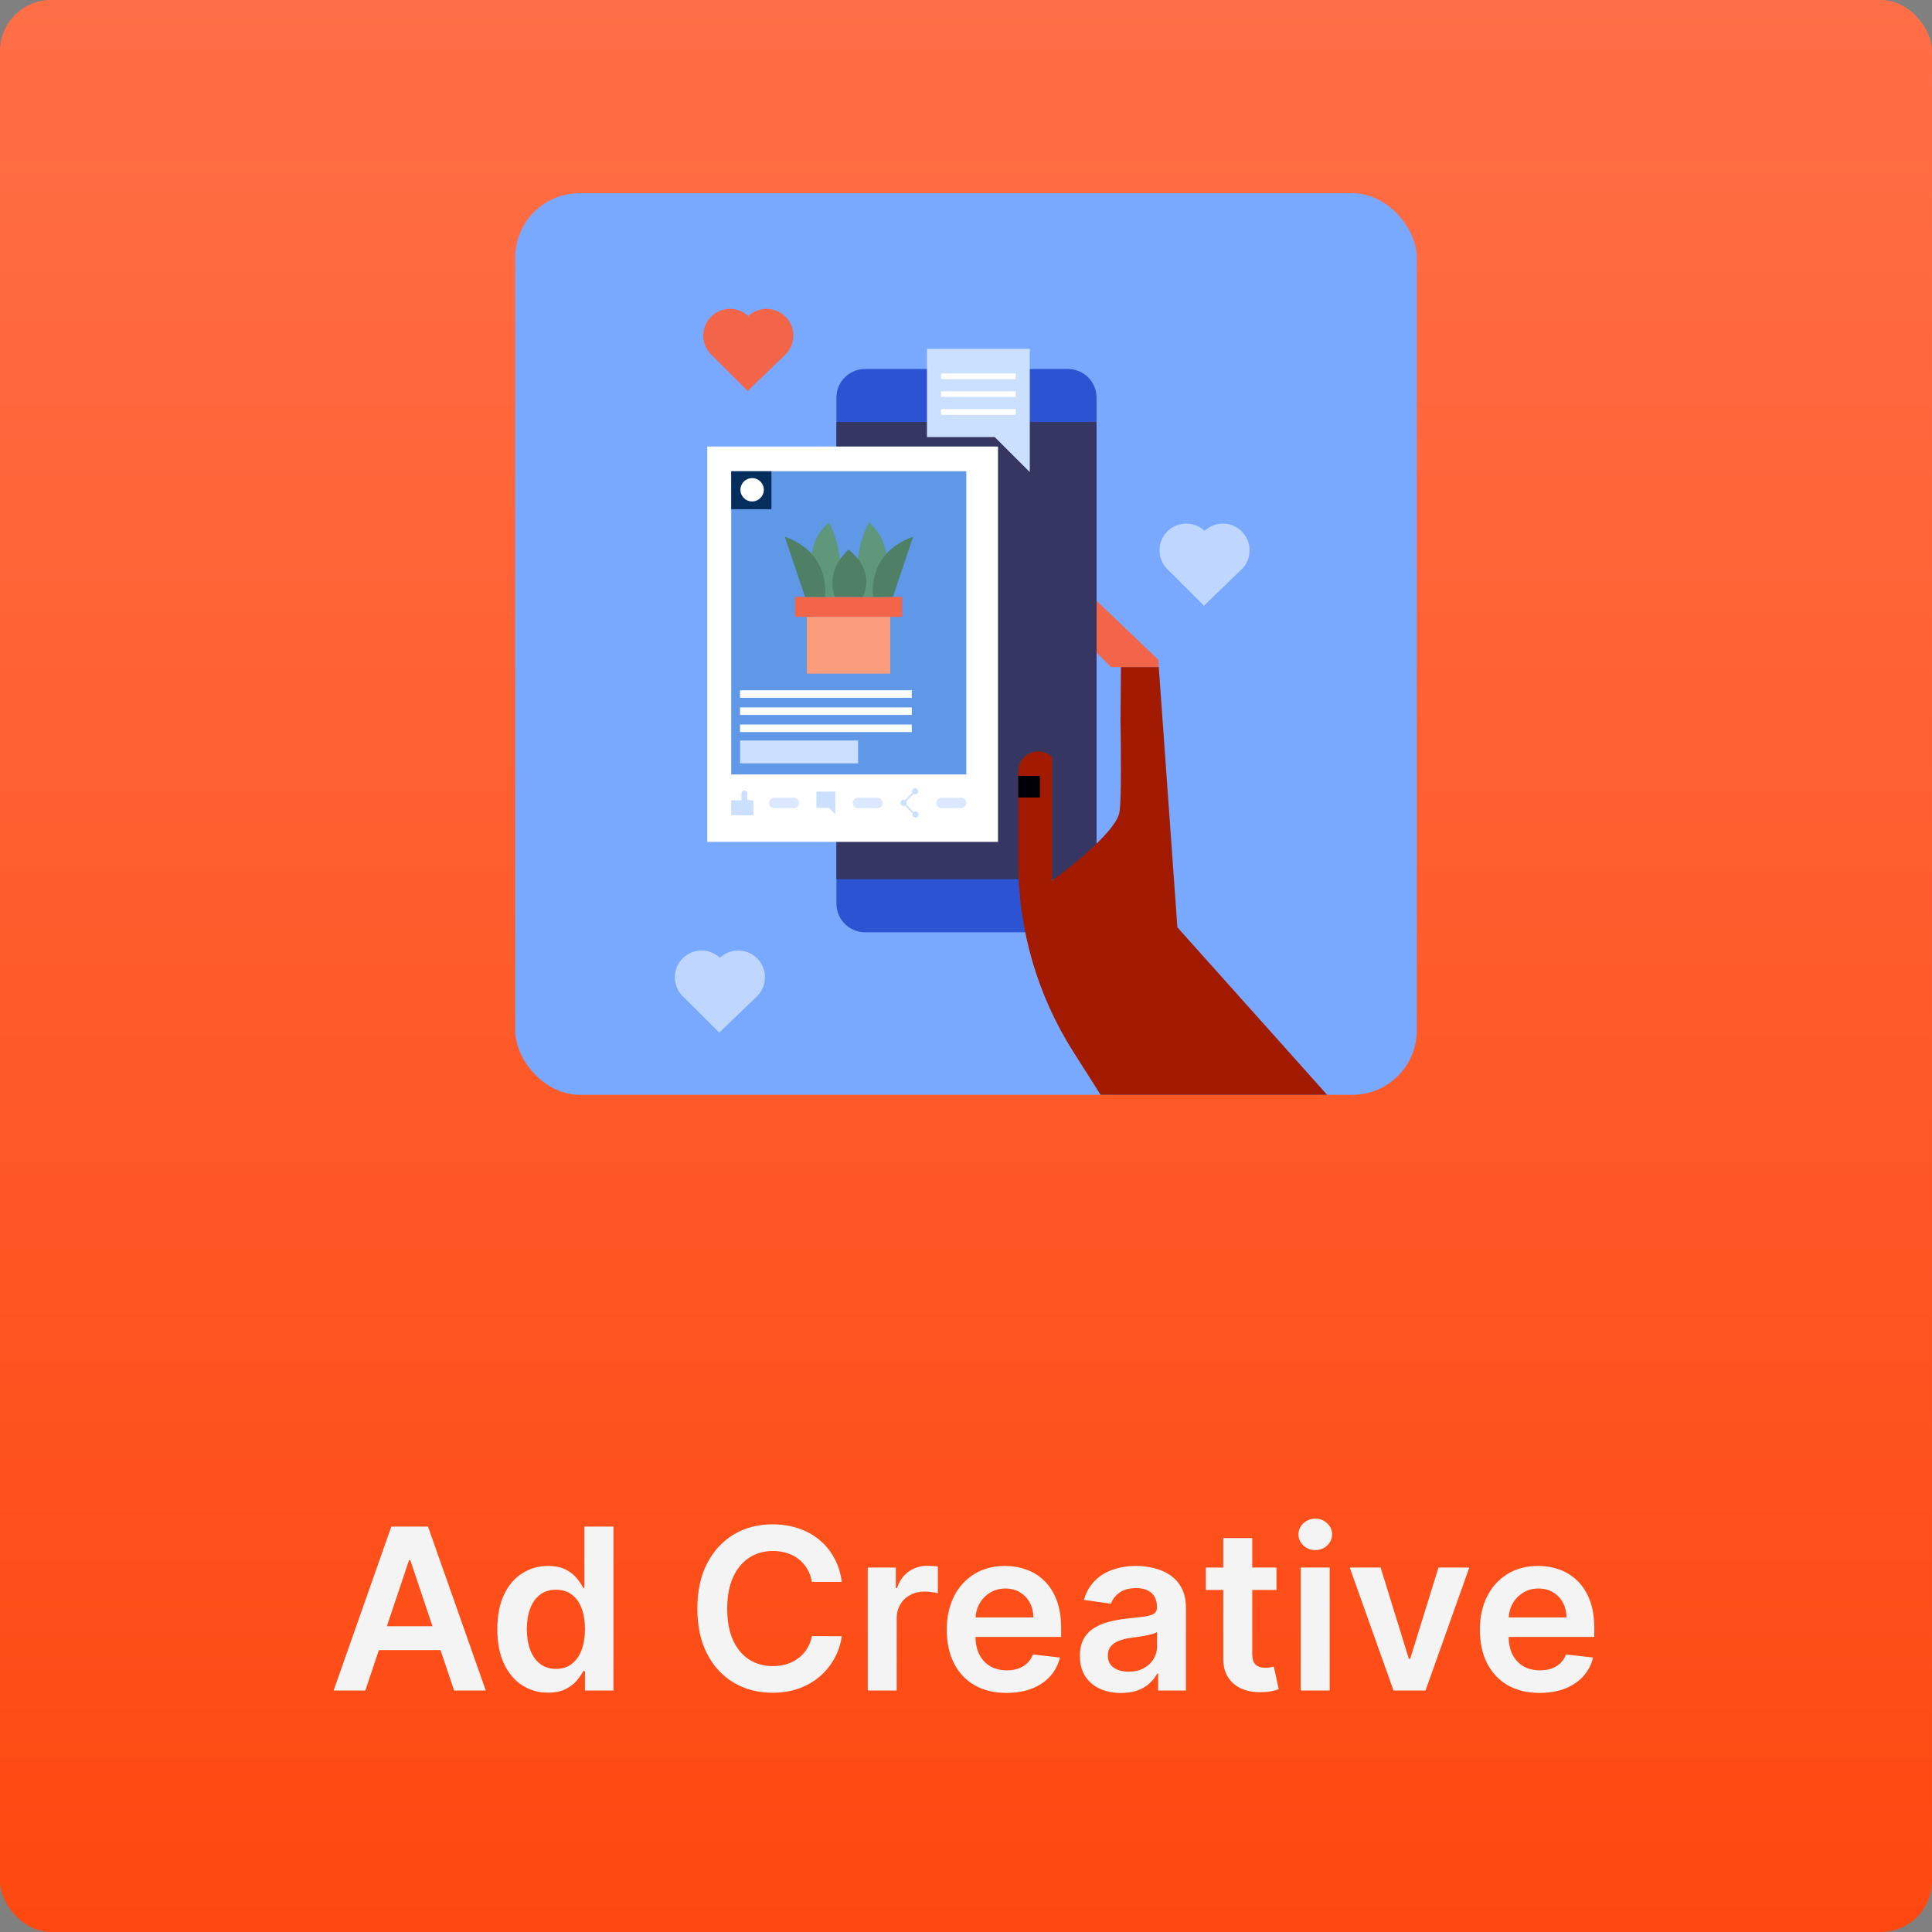 <svg width="120" height="120" viewBox="0 0 120 120" fill="none" xmlns="http://www.w3.org/2000/svg">
<rect x="0" y="0" width="120" height="120" fill="#808080" stroke="none"/>
<rect width="120" height="120" rx="3.175" fill="url(#paint0_linear_2080_181526)"/>
<g style="mix-blend-mode:luminosity">
<g clip-path="url(#clip0_2080_181526)">
<rect x="32" y="12" width="56" height="56" rx="4" fill="#78A9FF"/>
<path d="M71.943 40.978L65.946 35.248C65.123 34.461 63.758 35.045 63.758 36.183L69.013 41.435H71.975L71.943 40.978Z" fill="#F36548"/>
<path d="M66.331 22.919H53.73C52.749 22.919 51.953 23.713 51.953 24.694V56.13C51.953 57.111 52.749 57.906 53.73 57.906H66.331C67.313 57.906 68.108 57.111 68.108 56.13V24.694C68.108 23.713 67.313 22.919 66.331 22.919Z" fill="#2C53D1"/>
<path d="M68.108 26.21H51.953V54.611H68.108V26.21Z" fill="#353662"/>
<path d="M64.004 30.653H61.591C61.488 30.653 61.404 30.737 61.404 30.84C61.404 30.944 61.488 31.027 61.591 31.027H64.004C64.107 31.027 64.191 30.944 64.191 30.84C64.191 30.737 64.107 30.653 64.004 30.653Z" fill="#353662"/>
<path d="M48.809 22C49.097 21.701 49.276 21.295 49.276 20.847C49.276 19.928 48.532 19.184 47.612 19.184C47.173 19.184 46.776 19.356 46.478 19.632C46.181 19.356 45.783 19.184 45.344 19.184C44.424 19.184 43.68 19.928 43.68 20.847C43.68 21.354 43.907 21.806 44.265 22.111L46.44 24.284L48.763 22.044C48.774 22.033 48.786 22.022 48.797 22.011L48.809 22Z" fill="#F36548"/>
<path d="M77.148 35.336C77.436 35.037 77.616 34.632 77.616 34.183C77.616 33.264 76.872 32.52 75.952 32.52C75.513 32.52 75.115 32.692 74.818 32.969C74.52 32.692 74.123 32.52 73.684 32.52C72.764 32.52 72.019 33.264 72.019 34.183C72.019 34.691 72.247 35.142 72.605 35.447L74.78 37.62L77.102 35.38C77.114 35.369 77.126 35.358 77.137 35.347L77.148 35.336Z" fill="#BFD6FF"/>
<path d="M47.045 61.855C47.333 61.556 47.513 61.15 47.513 60.702C47.513 59.783 46.768 59.039 45.849 59.039C45.41 59.039 45.012 59.211 44.714 59.487C44.417 59.211 44.019 59.039 43.58 59.039C42.66 59.039 41.916 59.783 41.916 60.702C41.916 61.209 42.144 61.661 42.502 61.966L44.676 64.139L46.999 61.899C47.01 61.888 47.023 61.877 47.034 61.866L47.045 61.855Z" fill="#BFD6FF"/>
<path d="M61.987 27.735H43.928V52.292H61.987V27.735Z" fill="white"/>
<path d="M60.018 29.269H45.418V48.102H60.018V29.269Z" fill="#5E98E7"/>
<path d="M47.914 29.269H45.418V31.63H47.914V29.269Z" fill="#052D5E"/>
<path d="M46.716 31.146C47.117 31.146 47.442 30.822 47.442 30.421C47.442 30.02 47.117 29.696 46.716 29.696C46.315 29.696 45.99 30.02 45.99 30.421C45.99 30.822 46.315 31.146 46.716 31.146Z" fill="white"/>
<path d="M56.632 42.873H45.965V43.342H56.632V42.873Z" fill="white"/>
<path d="M56.632 43.938H45.965V44.407H56.632V43.938Z" fill="white"/>
<path d="M56.632 45.002H45.965V45.47H56.632V45.002Z" fill="white"/>
<path d="M46.588 49.71H45.418V50.635H46.588V49.71Z" fill="#CBDFFF"/>
<path d="M46.794 49.71H46.125V50.635H46.794V49.71Z" fill="#CBDFFF"/>
<path d="M46.233 49.106C46.334 49.106 46.416 49.188 46.416 49.288V50.171H46.051V49.288C46.051 49.188 46.133 49.106 46.233 49.106Z" fill="#CBDFFF"/>
<path d="M50.709 49.167V50.175H51.484L51.885 50.576V50.175V49.497V49.167H50.709Z" fill="#CBDFFF"/>
<path d="M56.123 50.061C56.23 50.061 56.315 49.975 56.315 49.87C56.315 49.764 56.23 49.678 56.123 49.678C56.017 49.678 55.932 49.764 55.932 49.87C55.932 49.975 56.017 50.061 56.123 50.061Z" fill="#CBDFFF"/>
<path d="M57.052 50.593C57.052 50.699 56.966 50.784 56.86 50.784C56.754 50.784 56.668 50.699 56.668 50.593C56.668 50.486 56.754 50.401 56.86 50.401C56.966 50.401 57.052 50.486 57.052 50.593Z" fill="#CBDFFF"/>
<path d="M56.84 49.34C56.946 49.34 57.032 49.254 57.032 49.148C57.032 49.042 56.946 48.956 56.84 48.956C56.734 48.956 56.648 49.042 56.648 49.148C56.648 49.254 56.734 49.34 56.84 49.34Z" fill="#CBDFFF"/>
<path d="M56.794 49.111L56.07 49.835L56.144 49.909L56.868 49.185L56.794 49.111Z" fill="#CBDFFF"/>
<path d="M56.871 50.554L56.147 49.831L56.073 49.904L56.797 50.628L56.871 50.554Z" fill="#CBDFFF"/>
<path d="M49.31 49.547H48.096C47.917 49.547 47.772 49.692 47.772 49.871C47.772 50.049 47.917 50.194 48.096 50.194H49.31C49.49 50.194 49.635 50.049 49.635 49.871C49.635 49.692 49.49 49.547 49.31 49.547Z" fill="#DBE8FF"/>
<path d="M54.502 49.547H53.288C53.108 49.547 52.963 49.692 52.963 49.871C52.963 50.049 53.108 50.194 53.288 50.194H54.502C54.681 50.194 54.827 50.049 54.827 49.871C54.827 49.692 54.681 49.547 54.502 49.547Z" fill="#DBE8FF"/>
<path d="M59.695 49.547H58.481C58.302 49.547 58.156 49.692 58.156 49.871C58.156 50.049 58.302 50.194 58.481 50.194H59.695C59.874 50.194 60.02 50.049 60.02 49.871C60.02 49.692 59.874 49.547 59.695 49.547Z" fill="#DBE8FF"/>
<path d="M56.03 37.075H49.383V38.315H56.03V37.075Z" fill="#F36548"/>
<path d="M55.298 38.315H50.111V41.839H55.298V38.315Z" fill="#F89C7B"/>
<path d="M54.898 37.075C54.898 37.075 55.829 33.981 53.98 32.462C53.98 32.462 52.698 34.569 53.593 37.075H54.898Z" fill="#5E9779"/>
<path d="M54.229 37.075C54.229 37.075 53.786 34.383 56.716 33.334L55.46 37.075H54.229Z" fill="#4F7F65"/>
<path d="M50.565 37.075C50.565 37.075 49.634 33.981 51.482 32.462C51.482 32.462 52.764 34.569 51.87 37.075H50.565Z" fill="#5E9779"/>
<path d="M51.233 37.075C51.233 37.075 51.676 34.383 48.746 33.334L50.002 37.075H51.233Z" fill="#4F7F65"/>
<path d="M51.869 37.075C51.869 37.075 51.155 35.562 52.705 34.14C52.705 34.14 54.404 35.342 53.594 37.075H51.869Z" fill="#4F7F65"/>
<path d="M53.298 45.993H45.969V47.413H53.298V45.993Z" fill="#CDDFFF"/>
<path d="M73.129 57.597L71.974 41.435H69.626L69.595 44.696C69.631 46.845 69.651 49.603 69.536 50.419C69.34 51.812 65.35 54.7 65.35 54.7V47.034C64.573 46.258 63.246 46.809 63.246 47.905V53.571C63.246 57.733 64.43 61.808 66.661 65.323L77.13 81.816H94.779L73.129 57.597Z" fill="#A21B00"/>
<path d="M64.591 48.191H63.246V49.535H64.591V48.191Z" fill="#000107"/>
<path d="M57.576 21.667V27.15H61.787L63.962 29.323V27.15V23.462V21.667H57.576Z" fill="#CBDFFF"/>
<path d="M63.089 23.198H58.451V23.551H63.089V23.198Z" fill="white"/>
<path d="M63.089 24.304H58.451V24.657H63.089V24.304Z" fill="white"/>
<path d="M63.089 25.411H58.451V25.764H63.089V25.411Z" fill="white"/>
</g>
</g>
<path d="M22.691 105H20.722L24.306 94.818H26.584L30.173 105H28.204L25.485 96.906H25.405L22.691 105ZM22.755 101.008H28.125V102.489H22.755V101.008ZM34.036 105.134C33.436 105.134 32.899 104.98 32.425 104.672C31.951 104.364 31.577 103.916 31.302 103.33C31.026 102.743 30.889 102.03 30.889 101.192C30.889 100.343 31.028 99.627 31.306 99.044C31.588 98.457 31.968 98.015 32.445 97.717C32.922 97.415 33.454 97.264 34.041 97.264C34.488 97.264 34.856 97.34 35.145 97.493C35.433 97.642 35.662 97.823 35.831 98.035C36 98.244 36.131 98.441 36.223 98.626H36.298V94.818H38.103V105H36.333V103.797H36.223C36.131 103.982 35.996 104.18 35.821 104.388C35.645 104.594 35.413 104.77 35.125 104.915C34.836 105.061 34.473 105.134 34.036 105.134ZM34.538 103.658C34.919 103.658 35.244 103.555 35.512 103.349C35.781 103.141 35.985 102.851 36.124 102.479C36.263 102.108 36.333 101.676 36.333 101.182C36.333 100.688 36.263 100.259 36.124 99.894C35.988 99.53 35.786 99.246 35.517 99.044C35.252 98.842 34.926 98.741 34.538 98.741C34.137 98.741 33.802 98.845 33.534 99.054C33.265 99.263 33.063 99.551 32.927 99.919C32.791 100.287 32.723 100.708 32.723 101.182C32.723 101.659 32.791 102.085 32.927 102.46C33.066 102.831 33.27 103.124 33.539 103.339C33.81 103.552 34.144 103.658 34.538 103.658ZM52.288 98.254H50.428C50.375 97.949 50.278 97.678 50.135 97.443C49.993 97.204 49.815 97.002 49.603 96.837C49.391 96.671 49.149 96.547 48.877 96.464C48.609 96.378 48.319 96.335 48.007 96.335C47.454 96.335 46.963 96.474 46.536 96.752C46.108 97.027 45.773 97.432 45.531 97.965C45.289 98.496 45.169 99.144 45.169 99.909C45.169 100.688 45.289 101.344 45.531 101.878C45.777 102.408 46.111 102.809 46.536 103.081C46.963 103.349 47.452 103.484 48.002 103.484C48.307 103.484 48.592 103.444 48.857 103.364C49.126 103.281 49.366 103.161 49.578 103.001C49.794 102.842 49.974 102.647 50.12 102.415C50.269 102.183 50.372 101.918 50.428 101.619L52.288 101.629C52.218 102.113 52.067 102.567 51.835 102.991C51.607 103.416 51.307 103.79 50.935 104.115C50.564 104.437 50.13 104.688 49.633 104.871C49.136 105.05 48.584 105.139 47.977 105.139C47.083 105.139 46.284 104.932 45.581 104.518C44.879 104.103 44.325 103.505 43.921 102.723C43.516 101.941 43.314 101.003 43.314 99.909C43.314 98.812 43.518 97.874 43.926 97.095C44.333 96.313 44.888 95.715 45.591 95.3C46.294 94.886 47.089 94.679 47.977 94.679C48.544 94.679 49.071 94.758 49.558 94.918C50.046 95.077 50.48 95.31 50.861 95.619C51.242 95.924 51.555 96.298 51.801 96.742C52.049 97.183 52.212 97.687 52.288 98.254ZM53.897 105V97.364H55.642V98.636H55.722C55.861 98.195 56.1 97.856 56.438 97.617C56.779 97.375 57.169 97.254 57.606 97.254C57.706 97.254 57.817 97.259 57.939 97.269C58.065 97.276 58.17 97.287 58.252 97.304V98.96C58.176 98.933 58.055 98.91 57.89 98.89C57.727 98.867 57.57 98.855 57.417 98.855C57.089 98.855 56.794 98.926 56.532 99.069C56.274 99.208 56.07 99.402 55.921 99.651C55.772 99.899 55.697 100.186 55.697 100.511V105H53.897ZM62.514 105.149C61.749 105.149 61.087 104.99 60.531 104.672C59.977 104.35 59.551 103.896 59.253 103.31C58.955 102.72 58.806 102.025 58.806 101.227C58.806 100.441 58.955 99.752 59.253 99.158C59.555 98.562 59.976 98.098 60.516 97.766C61.056 97.432 61.691 97.264 62.42 97.264C62.891 97.264 63.335 97.34 63.752 97.493C64.173 97.642 64.544 97.874 64.866 98.189C65.191 98.504 65.446 98.905 65.632 99.392C65.817 99.876 65.91 100.453 65.91 101.122V101.674H59.651V100.461H64.185C64.181 100.116 64.107 99.81 63.961 99.541C63.815 99.269 63.611 99.056 63.35 98.9C63.091 98.744 62.789 98.666 62.445 98.666C62.077 98.666 61.754 98.756 61.475 98.935C61.197 99.11 60.98 99.342 60.824 99.631C60.672 99.916 60.594 100.229 60.59 100.57V101.629C60.59 102.073 60.672 102.455 60.834 102.773C60.996 103.088 61.223 103.33 61.515 103.499C61.807 103.664 62.148 103.747 62.539 103.747C62.801 103.747 63.038 103.711 63.25 103.638C63.462 103.562 63.646 103.451 63.802 103.305C63.958 103.159 64.076 102.978 64.155 102.763L65.835 102.952C65.729 103.396 65.527 103.784 65.229 104.115C64.934 104.443 64.556 104.698 64.095 104.881C63.635 105.06 63.108 105.149 62.514 105.149ZM69.63 105.154C69.146 105.154 68.71 105.068 68.322 104.896C67.938 104.72 67.633 104.461 67.408 104.12C67.186 103.779 67.075 103.358 67.075 102.857C67.075 102.426 67.154 102.07 67.313 101.788C67.472 101.507 67.689 101.281 67.965 101.112C68.24 100.943 68.549 100.816 68.894 100.729C69.242 100.64 69.602 100.575 69.973 100.536C70.421 100.489 70.783 100.448 71.062 100.411C71.34 100.371 71.542 100.312 71.668 100.232C71.798 100.149 71.862 100.022 71.862 99.849V99.82C71.862 99.445 71.751 99.155 71.529 98.95C71.307 98.744 70.987 98.641 70.57 98.641C70.129 98.641 69.779 98.737 69.521 98.93C69.265 99.122 69.093 99.349 69.004 99.611L67.323 99.372C67.456 98.908 67.674 98.52 67.979 98.209C68.284 97.894 68.657 97.659 69.098 97.503C69.539 97.344 70.026 97.264 70.56 97.264C70.928 97.264 71.294 97.307 71.658 97.394C72.023 97.48 72.356 97.622 72.658 97.821C72.959 98.017 73.201 98.283 73.383 98.621C73.569 98.96 73.662 99.382 73.662 99.889V105H71.932V103.951H71.872C71.763 104.163 71.609 104.362 71.41 104.548C71.214 104.73 70.967 104.877 70.669 104.99C70.374 105.099 70.028 105.154 69.63 105.154ZM70.097 103.832C70.459 103.832 70.772 103.76 71.037 103.618C71.302 103.472 71.506 103.28 71.648 103.041C71.794 102.803 71.867 102.542 71.867 102.261V101.361C71.811 101.407 71.715 101.45 71.579 101.49C71.446 101.53 71.297 101.565 71.131 101.594C70.966 101.624 70.802 101.651 70.639 101.674C70.477 101.697 70.336 101.717 70.217 101.734C69.948 101.77 69.708 101.83 69.496 101.913C69.284 101.996 69.116 102.112 68.994 102.261C68.871 102.406 68.81 102.595 68.81 102.827C68.81 103.159 68.931 103.409 69.173 103.578C69.415 103.747 69.723 103.832 70.097 103.832ZM79.285 97.364V98.756H74.895V97.364H79.285ZM75.979 95.534H77.778V102.703C77.778 102.945 77.815 103.131 77.888 103.26C77.964 103.386 78.063 103.472 78.186 103.518C78.309 103.565 78.445 103.588 78.594 103.588C78.706 103.588 78.809 103.58 78.902 103.563C78.998 103.547 79.071 103.532 79.121 103.518L79.424 104.925C79.328 104.959 79.19 104.995 79.011 105.035C78.836 105.075 78.62 105.098 78.365 105.104C77.914 105.118 77.508 105.05 77.147 104.901C76.786 104.748 76.499 104.513 76.287 104.195C76.078 103.876 75.975 103.479 75.979 103.001V95.534ZM80.79 105V97.364H82.59V105H80.79ZM81.695 96.28C81.41 96.28 81.165 96.185 80.959 95.996C80.754 95.804 80.651 95.574 80.651 95.305C80.651 95.034 80.754 94.803 80.959 94.614C81.165 94.422 81.41 94.326 81.695 94.326C81.983 94.326 82.228 94.422 82.431 94.614C82.636 94.803 82.739 95.034 82.739 95.305C82.739 95.574 82.636 95.804 82.431 95.996C82.228 96.185 81.983 96.28 81.695 96.28ZM91.261 97.364L88.542 105H86.553L83.834 97.364H85.753L87.508 103.036H87.587L89.347 97.364H91.261ZM95.628 105.149C94.862 105.149 94.201 104.99 93.644 104.672C93.091 104.35 92.665 103.896 92.366 103.31C92.068 102.72 91.919 102.025 91.919 101.227C91.919 100.441 92.068 99.752 92.366 99.158C92.668 98.562 93.089 98.098 93.629 97.766C94.169 97.432 94.804 97.264 95.533 97.264C96.004 97.264 96.448 97.34 96.866 97.493C97.287 97.642 97.658 97.874 97.979 98.189C98.304 98.504 98.559 98.905 98.745 99.392C98.93 99.876 99.023 100.453 99.023 101.122V101.674H92.764V100.461H97.298C97.295 100.116 97.22 99.81 97.074 99.541C96.929 99.269 96.725 99.056 96.463 98.9C96.204 98.744 95.903 98.666 95.558 98.666C95.19 98.666 94.867 98.756 94.589 98.935C94.31 99.11 94.093 99.342 93.937 99.631C93.785 99.916 93.707 100.229 93.704 100.57V101.629C93.704 102.073 93.785 102.455 93.947 102.773C94.11 103.088 94.337 103.33 94.628 103.499C94.92 103.664 95.261 103.747 95.653 103.747C95.914 103.747 96.151 103.711 96.364 103.638C96.576 103.562 96.76 103.451 96.915 103.305C97.071 103.159 97.189 102.978 97.268 102.763L98.949 102.952C98.843 103.396 98.64 103.784 98.342 104.115C98.047 104.443 97.669 104.698 97.209 104.881C96.748 105.06 96.221 105.149 95.628 105.149Z" fill="#F4F4F4"/>
<defs>
<linearGradient id="paint0_linear_2080_181526" x1="60" y1="0" x2="60" y2="120" gradientUnits="userSpaceOnUse">
<stop stop-color="#FF6F47"/>
<stop offset="1" stop-color="#FE4810"/>
</linearGradient>
<clipPath id="clip0_2080_181526">
<rect x="32" y="12" width="56" height="56" rx="4" fill="white"/>
</clipPath>
</defs>
</svg>
